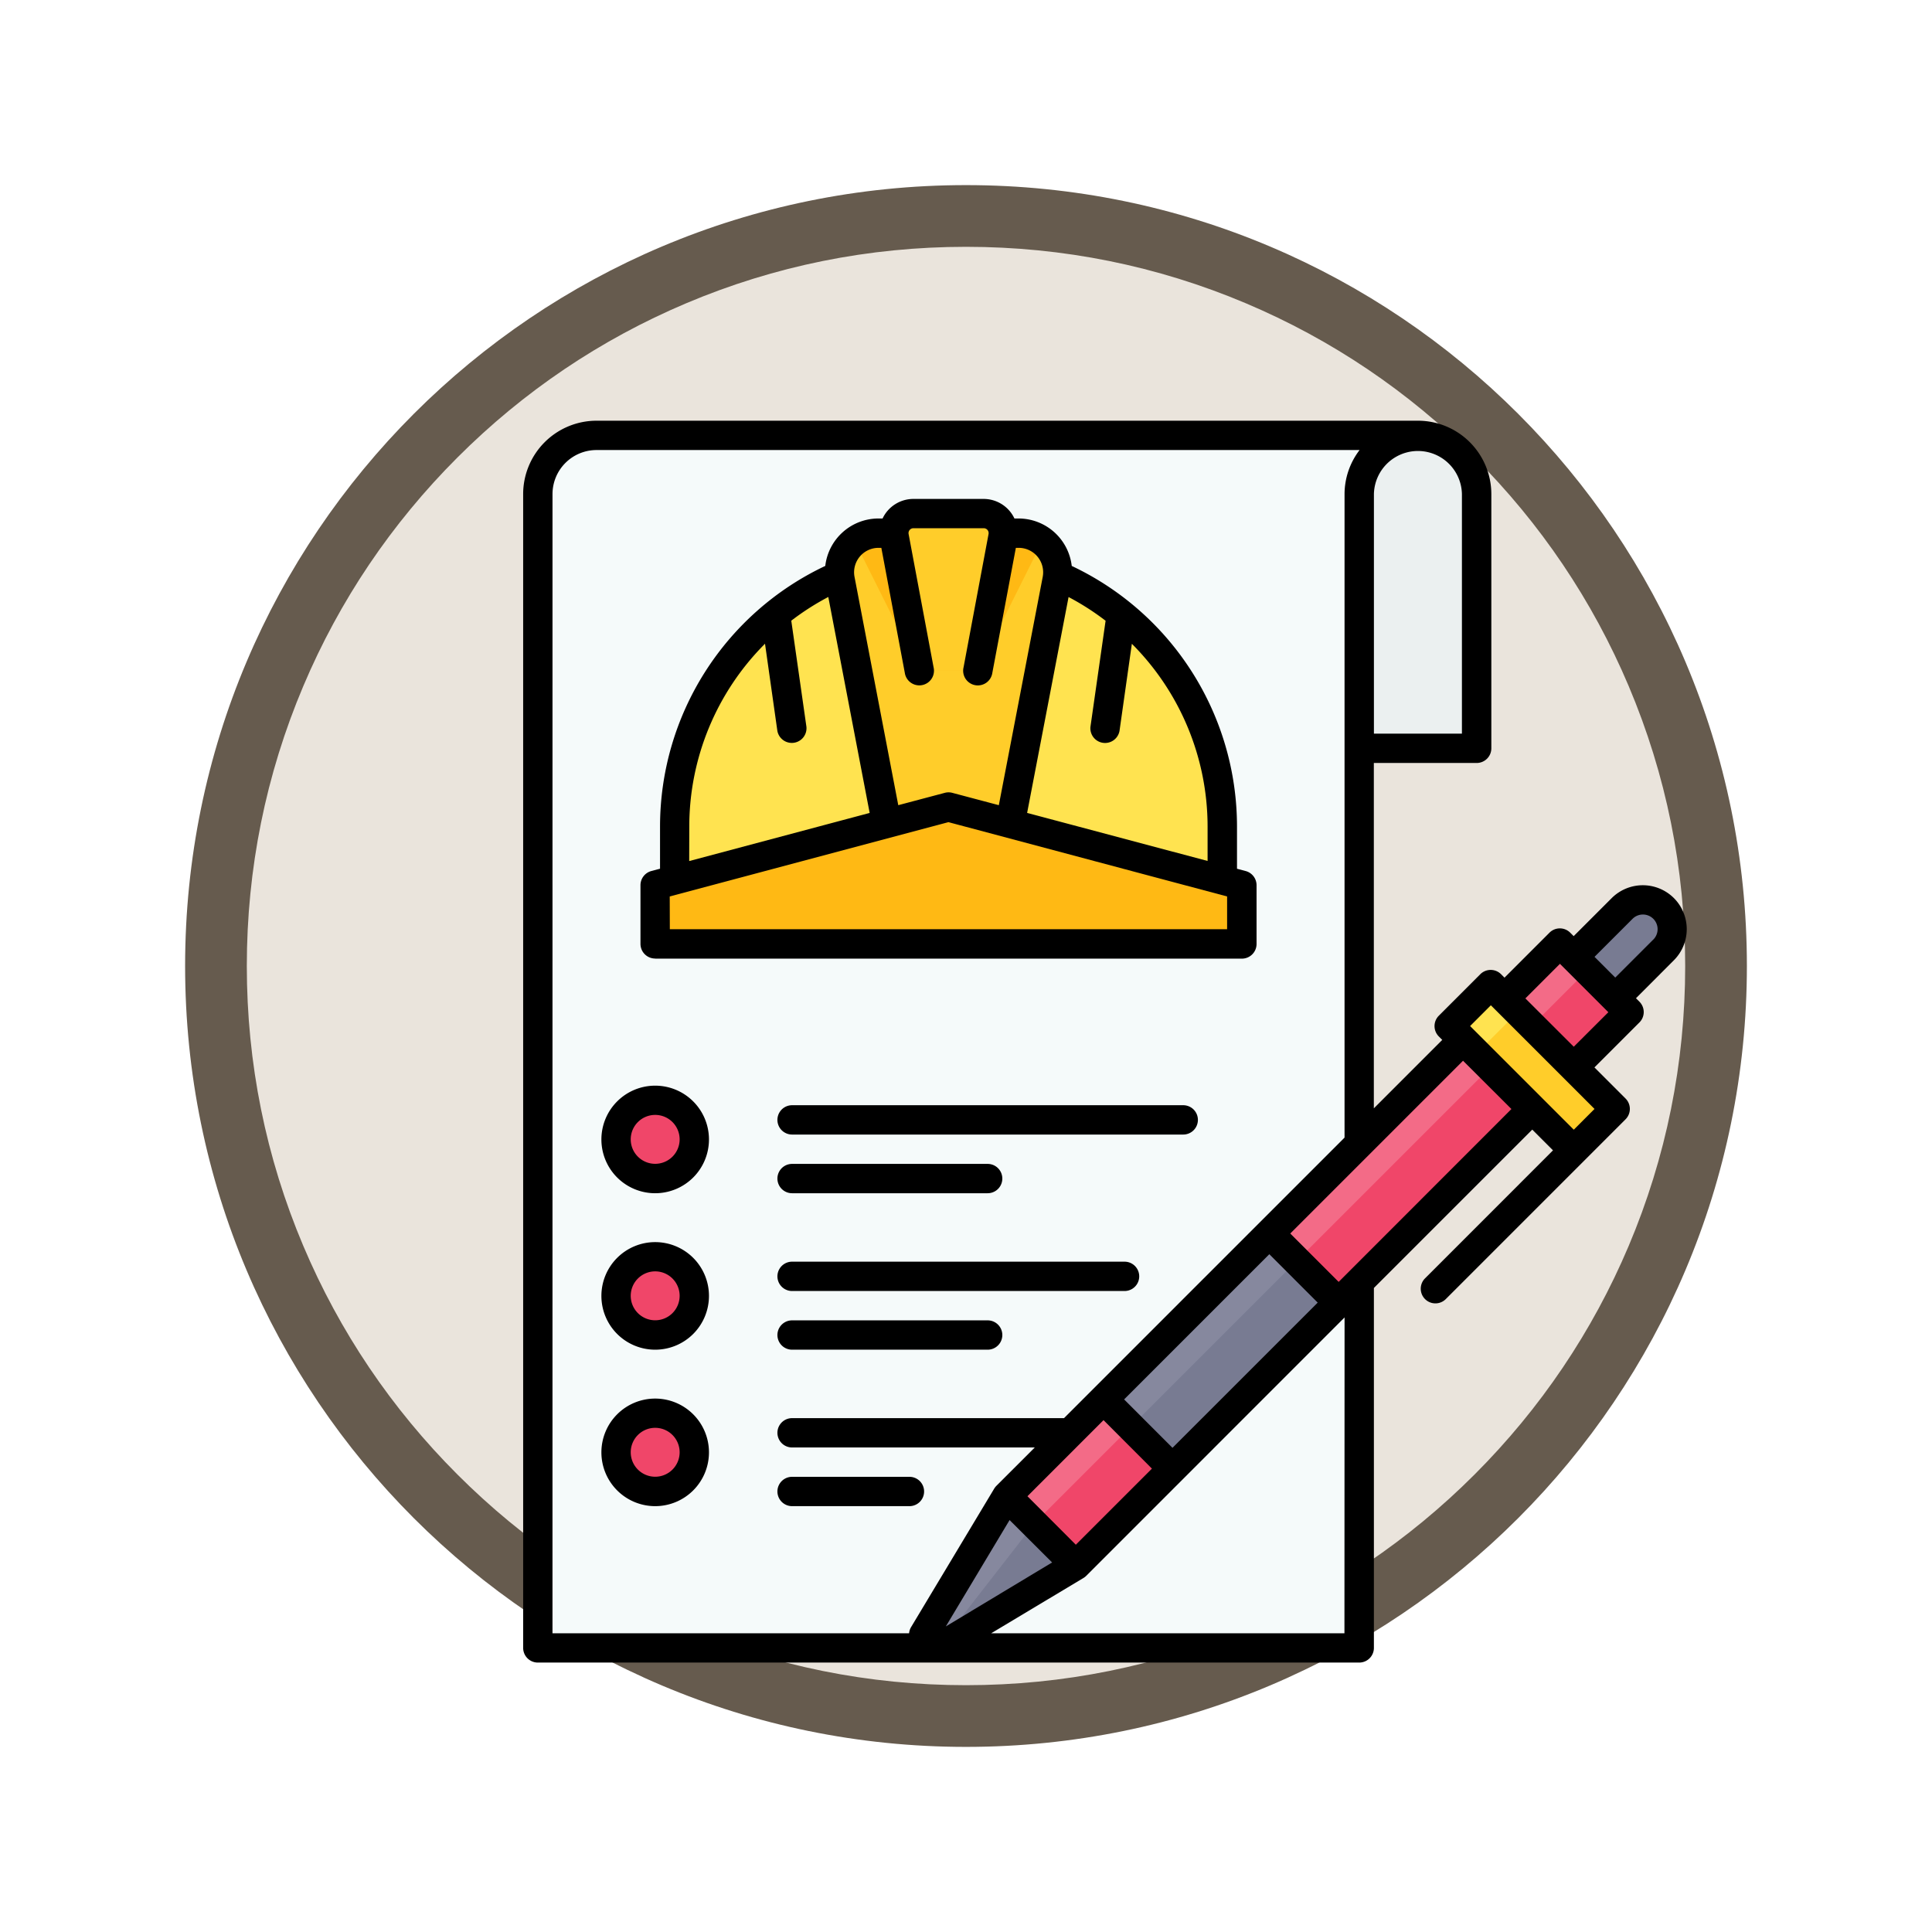 <svg xmlns="http://www.w3.org/2000/svg" xmlns:xlink="http://www.w3.org/1999/xlink" width="93.934" height="93.934" viewBox="0 0 93.934 93.934">
  <defs>
    <filter id="Trazado_982547" x="0" y="0" width="93.934" height="93.934" filterUnits="userSpaceOnUse">
      <feOffset dy="3" input="SourceAlpha"/>
      <feGaussianBlur stdDeviation="3" result="blur"/>
      <feFlood flood-opacity="0.161"/>
      <feComposite operator="in" in2="blur"/>
      <feComposite in="SourceGraphic"/>
    </filter>
  </defs>
  <g id="Grupo_1221971" data-name="Grupo 1221971" transform="translate(-193.066 -1385.533)">
    <g id="Grupo_1219861" data-name="Grupo 1219861" transform="translate(2 342.684)">
      <g id="Grupo_1215981" data-name="Grupo 1215981" transform="translate(-0.229 -2679.151)">
        <g id="Grupo_1214594" data-name="Grupo 1214594" transform="translate(200.295 3728)">
          <g id="Grupo_1214432" data-name="Grupo 1214432" transform="translate(0)">
            <g id="Grupo_1183196" data-name="Grupo 1183196">
              <g id="Grupo_1179610" data-name="Grupo 1179610">
                <g id="Grupo_1175227" data-name="Grupo 1175227">
                  <g id="Grupo_1167337" data-name="Grupo 1167337">
                    <g id="Grupo_1166720" data-name="Grupo 1166720">
                      <g id="Grupo_1164305" data-name="Grupo 1164305">
                        <g id="Grupo_1163948" data-name="Grupo 1163948">
                          <g id="Grupo_1158168" data-name="Grupo 1158168">
                            <g id="Grupo_1152576" data-name="Grupo 1152576">
                              <g id="Grupo_1148633" data-name="Grupo 1148633">
                                <g id="Grupo_1148525" data-name="Grupo 1148525">
                                  <g transform="matrix(1, 0, 0, 1, -9, -6)" filter="url(#Trazado_982547)">
                                    <g id="Trazado_982547-2" data-name="Trazado 982547" transform="translate(9 6)" fill="#eae4dc">
                                      <path d="M 37.967 74.434 C 33.043 74.434 28.268 73.47 23.773 71.568 C 19.43 69.732 15.53 67.102 12.181 63.753 C 8.831 60.403 6.202 56.503 4.365 52.161 C 2.464 47.666 1.5 42.89 1.5 37.967 C 1.5 33.043 2.464 28.268 4.365 23.773 C 6.202 19.43 8.831 15.53 12.181 12.181 C 15.53 8.831 19.43 6.202 23.773 4.365 C 28.268 2.464 33.043 1.5 37.967 1.5 C 42.89 1.5 47.666 2.464 52.161 4.365 C 56.503 6.202 60.403 8.831 63.753 12.181 C 67.102 15.53 69.732 19.43 71.568 23.773 C 73.47 28.268 74.434 33.043 74.434 37.967 C 74.434 42.89 73.47 47.666 71.568 52.161 C 69.732 56.503 67.102 60.403 63.753 63.753 C 60.403 67.102 56.503 69.732 52.161 71.568 C 47.666 73.47 42.89 74.434 37.967 74.434 Z" stroke="none"/>
                                      <path d="M 37.967 3 C 33.245 3 28.666 3.924 24.357 5.747 C 20.194 7.508 16.454 10.029 13.242 13.242 C 10.029 16.454 7.508 20.194 5.747 24.357 C 3.924 28.666 3 33.245 3 37.967 C 3 42.689 3.924 47.268 5.747 51.577 C 7.508 55.74 10.029 59.48 13.242 62.692 C 16.454 65.904 20.194 68.426 24.357 70.187 C 28.666 72.009 33.245 72.934 37.967 72.934 C 42.689 72.934 47.268 72.009 51.577 70.187 C 55.74 68.426 59.48 65.904 62.692 62.692 C 65.904 59.48 68.426 55.74 70.187 51.577 C 72.009 47.268 72.934 42.689 72.934 37.967 C 72.934 33.245 72.009 28.666 70.187 24.357 C 68.426 20.194 65.904 16.454 62.692 13.242 C 59.48 10.029 55.74 7.508 51.577 5.747 C 47.268 3.924 42.689 3 37.967 3 M 37.967 0 C 58.935 0 75.934 16.998 75.934 37.967 C 75.934 58.935 58.935 75.934 37.967 75.934 C 16.998 75.934 0 58.935 0 37.967 C 0 16.998 16.998 0 37.967 0 Z" stroke="none" fill="#665b4e"/>
                                    </g>
                                  </g>
                                </g>
                              </g>
                            </g>
                          </g>
                        </g>
                      </g>
                    </g>
                  </g>
                </g>
              </g>
            </g>
          </g>
        </g>
      </g>
    </g>
    <g id="contrato_13_" data-name="contrato (13)" transform="translate(216.252 1405.738)">
      <path id="Trazado_1175670" data-name="Trazado 1175670" d="M45.79,1H5.853A2.853,2.853,0,0,0,3,3.853v56.1H42.937V16.214Z" transform="translate(-0.037 -0.037)" fill="#f5fafa"/>
      <path id="Trazado_1175671" data-name="Trazado 1175671" d="M47.853,1a2.853,2.853,0,0,1,2.853,2.853V16.214H45V3.853A2.853,2.853,0,0,1,47.853,1Z" transform="translate(-2.099 -0.037)" fill="#ebf0f0"/>
      <path id="Trazado_1175672" data-name="Trazado 1175672" d="M23.312,7A13.312,13.312,0,0,1,36.625,20.312v2.853H10V20.312A13.312,13.312,0,0,1,23.312,7Z" transform="translate(-0.381 -0.331)" fill="#ffe350"/>
      <path id="Trazado_1175673" data-name="Trazado 1175673" d="M27.13,6H20.322a1.9,1.9,0,0,0-1.868,2.259l2.3,12H26.7l2.3-12A1.9,1.9,0,0,0,27.13,6Z" transform="translate(-0.794 -0.282)" fill="#ffcd2a"/>
      <path id="Trazado_1175674" data-name="Trazado 1175674" d="M22.338,12.656h2.853l3.132-6.264A1.884,1.884,0,0,0,27.169,6H20.36a1.884,1.884,0,0,0-1.154.393Z" transform="translate(-0.833 -0.282)" fill="#ffb914"/>
      <path id="Trazado_1175675" data-name="Trazado 1175675" d="M22.436,12.607,21.221,6.126A.951.951,0,0,1,22.156,5h3.418a.951.951,0,0,1,.935,1.126l-1.22,6.481" transform="translate(-0.931 -0.233)" fill="#ffcd2a"/>
      <path id="Trazado_1175676" data-name="Trazado 1175676" d="M37.527,26.656H9V23.8L23.263,20l14.263,3.8Z" transform="translate(-0.331 -0.97)" fill="#ffb914"/>
      <g id="Grupo_1221970" data-name="Grupo 1221970" transform="translate(6.767 33.293)">
        <circle id="Elipse_14445" data-name="Elipse 14445" cx="1.902" cy="1.902" r="1.902" fill="#f04669"/>
        <circle id="Elipse_14446" data-name="Elipse 14446" cx="1.902" cy="1.902" r="1.902" transform="translate(0 7.607)" fill="#f04669"/>
        <circle id="Elipse_14447" data-name="Elipse 14447" cx="1.902" cy="1.902" r="1.902" transform="translate(0 15.214)" fill="#f04669"/>
      </g>
      <path id="Trazado_1175677" data-name="Trazado 1175677" d="M26.765,55.222,22.73,61.946l.673.672,6.724-4.035Z" transform="translate(-1.006 -2.7)" fill="#86889e"/>
      <path id="Trazado_1175678" data-name="Trazado 1175678" d="M30.162,58.653l-2.018-2.017-4.706,6.051Z" transform="translate(-1.041 -2.769)" fill="#787b92"/>
      <path id="Trazado_1175679" data-name="Trazado 1175679" d="M0,0H4.754V38.036H0Z" transform="translate(52.653 25.62) rotate(45)" fill="#f36b87"/>
      <path id="Trazado_1175680" data-name="Trazado 1175680" d="M0,0H2.853V38.036H0Z" transform="translate(53.997 26.965) rotate(45)" fill="#f04669"/>
      <path id="Trazado_1175681" data-name="Trazado 1175681" d="M1.426,0A1.426,1.426,0,0,1,2.853,1.426V4.754H0V1.426A1.426,1.426,0,0,1,1.426,0Z" transform="translate(56.685 22.929) rotate(45)" fill="#787b92"/>
      <path id="Trazado_1175682" data-name="Trazado 1175682" d="M0,0H8.558V2.853H0Z" transform="translate(49.29 27.636) rotate(45)" fill="#ffe350"/>
      <path id="Trazado_1175683" data-name="Trazado 1175683" d="M0,0H6.656V2.853H0Z" transform="translate(50.635 28.98) rotate(45)" fill="#ffcd2a"/>
      <path id="Trazado_1175684" data-name="Trazado 1175684" d="M0,0H4.754V11.411H0Z" transform="translate(38.535 39.739) rotate(45)" fill="#86889e"/>
      <path id="Trazado_1175685" data-name="Trazado 1175685" d="M0,0H2.853V11.411H0Z" transform="translate(39.879 41.083) rotate(45)" fill="#787b92"/>
      <path id="Trazado_1175686" data-name="Trazado 1175686" d="M8.865,34.25a2.615,2.615,0,1,0,2.615,2.615A2.615,2.615,0,0,0,8.865,34.25Zm0,3.8a1.189,1.189,0,1,1,1.189-1.189,1.189,1.189,0,0,1-1.189,1.189Z" transform="translate(-0.196 -1.67)"/>
      <path id="Trazado_1175687" data-name="Trazado 1175687" d="M34.981,35.25H15.963a.713.713,0,1,0,0,1.426H34.981a.713.713,0,1,0,0-1.426Z" transform="translate(-0.638 -1.719)"/>
      <path id="Trazado_1175688" data-name="Trazado 1175688" d="M15.963,39.676h9.509a.713.713,0,1,0,0-1.426H15.963a.713.713,0,1,0,0,1.426Z" transform="translate(-0.638 -1.866)"/>
      <path id="Trazado_1175689" data-name="Trazado 1175689" d="M8.865,42.25a2.615,2.615,0,1,0,2.615,2.615A2.615,2.615,0,0,0,8.865,42.25Zm0,3.8a1.189,1.189,0,1,1,1.189-1.189,1.189,1.189,0,0,1-1.189,1.189Z" transform="translate(-0.196 -2.063)"/>
      <path id="Trazado_1175690" data-name="Trazado 1175690" d="M32.128,43.25H15.963a.713.713,0,1,0,0,1.426H32.128a.713.713,0,1,0,0-1.426Z" transform="translate(-0.638 -2.112)"/>
      <path id="Trazado_1175691" data-name="Trazado 1175691" d="M25.472,46.25H15.963a.713.713,0,1,0,0,1.426h9.509a.713.713,0,1,0,0-1.426Z" transform="translate(-0.638 -2.259)"/>
      <path id="Trazado_1175692" data-name="Trazado 1175692" d="M8.865,50.25a2.615,2.615,0,1,0,2.615,2.615A2.615,2.615,0,0,0,8.865,50.25Zm0,3.8a1.189,1.189,0,1,1,1.189-1.189,1.189,1.189,0,0,1-1.189,1.189Z" transform="translate(-0.196 -2.456)"/>
      <path id="Trazado_1175693" data-name="Trazado 1175693" d="M21.669,55.676a.713.713,0,0,0,0-1.426H15.963a.713.713,0,1,0,0,1.426Z" transform="translate(-0.638 -2.652)"/>
      <path id="Trazado_1175694" data-name="Trazado 1175694" d="M8.963,26.6H37.49a.713.713,0,0,0,.713-.713V23.03a.714.714,0,0,0-.53-.689l-.421-.112V20.177A14.014,14.014,0,0,0,29.217,7.507,2.606,2.606,0,0,0,26.631,5.2h-.2a1.657,1.657,0,0,0-1.5-.951H21.52a1.657,1.657,0,0,0-1.5.951h-.2a2.606,2.606,0,0,0-2.586,2.306A14.014,14.014,0,0,0,9.2,20.177v2.051l-.421.112a.714.714,0,0,0-.53.689v2.853a.713.713,0,0,0,.713.713Zm20.1-17.581a12.52,12.52,0,0,1,1.8,1.153l-.736,5.154a.714.714,0,0,0,1.413.2l.6-4.234a12.58,12.58,0,0,1,3.682,8.888v1.671l-8.774-2.336ZM19.822,6.627h.138L21.1,12.7a.713.713,0,1,0,1.4-.263L21.286,5.958a.238.238,0,0,1,.234-.285h3.418a.238.238,0,0,1,.234.285l-1.215,6.481a.713.713,0,1,0,1.4.263L26.5,6.627h.138a1.189,1.189,0,0,1,1.168,1.412l-2.134,11.1-2.261-.6a.707.707,0,0,0-.367,0l-2.261.6-2.127-11.1a1.189,1.189,0,0,1,1.168-1.412Zm-9.2,13.55a12.58,12.58,0,0,1,3.682-8.888l.6,4.234a.714.714,0,0,0,1.413-.2l-.736-5.154a12.521,12.521,0,0,1,1.8-1.153l2.011,10.5-8.774,2.339Zm-.951,3.4,13.55-3.613,13.55,3.613V25.17H9.676Z" transform="translate(-0.295 -0.196)"/>
      <path id="Trazado_1175695" data-name="Trazado 1175695" d="M58.2,23.461a2.141,2.141,0,0,0-3.025,0l-1.849,1.849-.168-.168a.712.712,0,0,0-1.008,0l-2.187,2.187-.167-.168a.715.715,0,0,0-1.009,0l-2.017,2.018a.713.713,0,0,0,0,1.009l.167.167L43.61,33.683V16.891h5a.713.713,0,0,0,.713-.713V3.816A3.57,3.57,0,0,0,45.753.25H5.816A3.57,3.57,0,0,0,2.25,3.816v56.1a.713.713,0,0,0,.713.713H42.9a.713.713,0,0,0,.713-.713v-17.5l7.7-7.7,1.008,1.009L46.1,41.948a.713.713,0,1,0,1.008,1.009l8.741-8.742a.715.715,0,0,0,0-1.009l-1.513-1.513,2.187-2.187a.712.712,0,0,0,0-1.008l-.168-.168L58.2,26.481a2.14,2.14,0,0,0,0-3.02ZM43.614,3.816a2.14,2.14,0,0,1,4.279,0V15.464H43.614Zm-39.937,0a2.141,2.141,0,0,1,2.14-2.14h37.1a3.533,3.533,0,0,0-.731,2.139v31.29l-13.64,13.64H15.325a.713.713,0,1,0,0,1.426h11.8l-1.867,1.866a.761.761,0,0,0-.107.138L21.114,58.9a.7.7,0,0,0-.1.306H3.676ZM26.768,52.542l3.7-3.7L32.821,51.2l-3.7,3.7Zm1.2,3.22L22.8,58.872,25.9,53.7Zm3.5-7.927,7.06-7.06,2.353,2.353-7.06,7.06Zm10.713,11.37H25.006l4.487-2.689a.719.719,0,0,0,.137-.107l12.557-12.56ZM41.9,42.121l-2.353-2.353,8.4-8.4L50.3,33.716Zm11.431-7.4-5.04-5.04L49.3,28.672l5.04,5.04Zm0-4.034-2.353-2.35,1.681-1.681,2.353,2.353Zm3.866-5.211-1.849,1.849-1.008-1.008,1.849-1.849a.713.713,0,1,1,1.009,1.009Z"/>
    </g>
  </g>
</svg>
